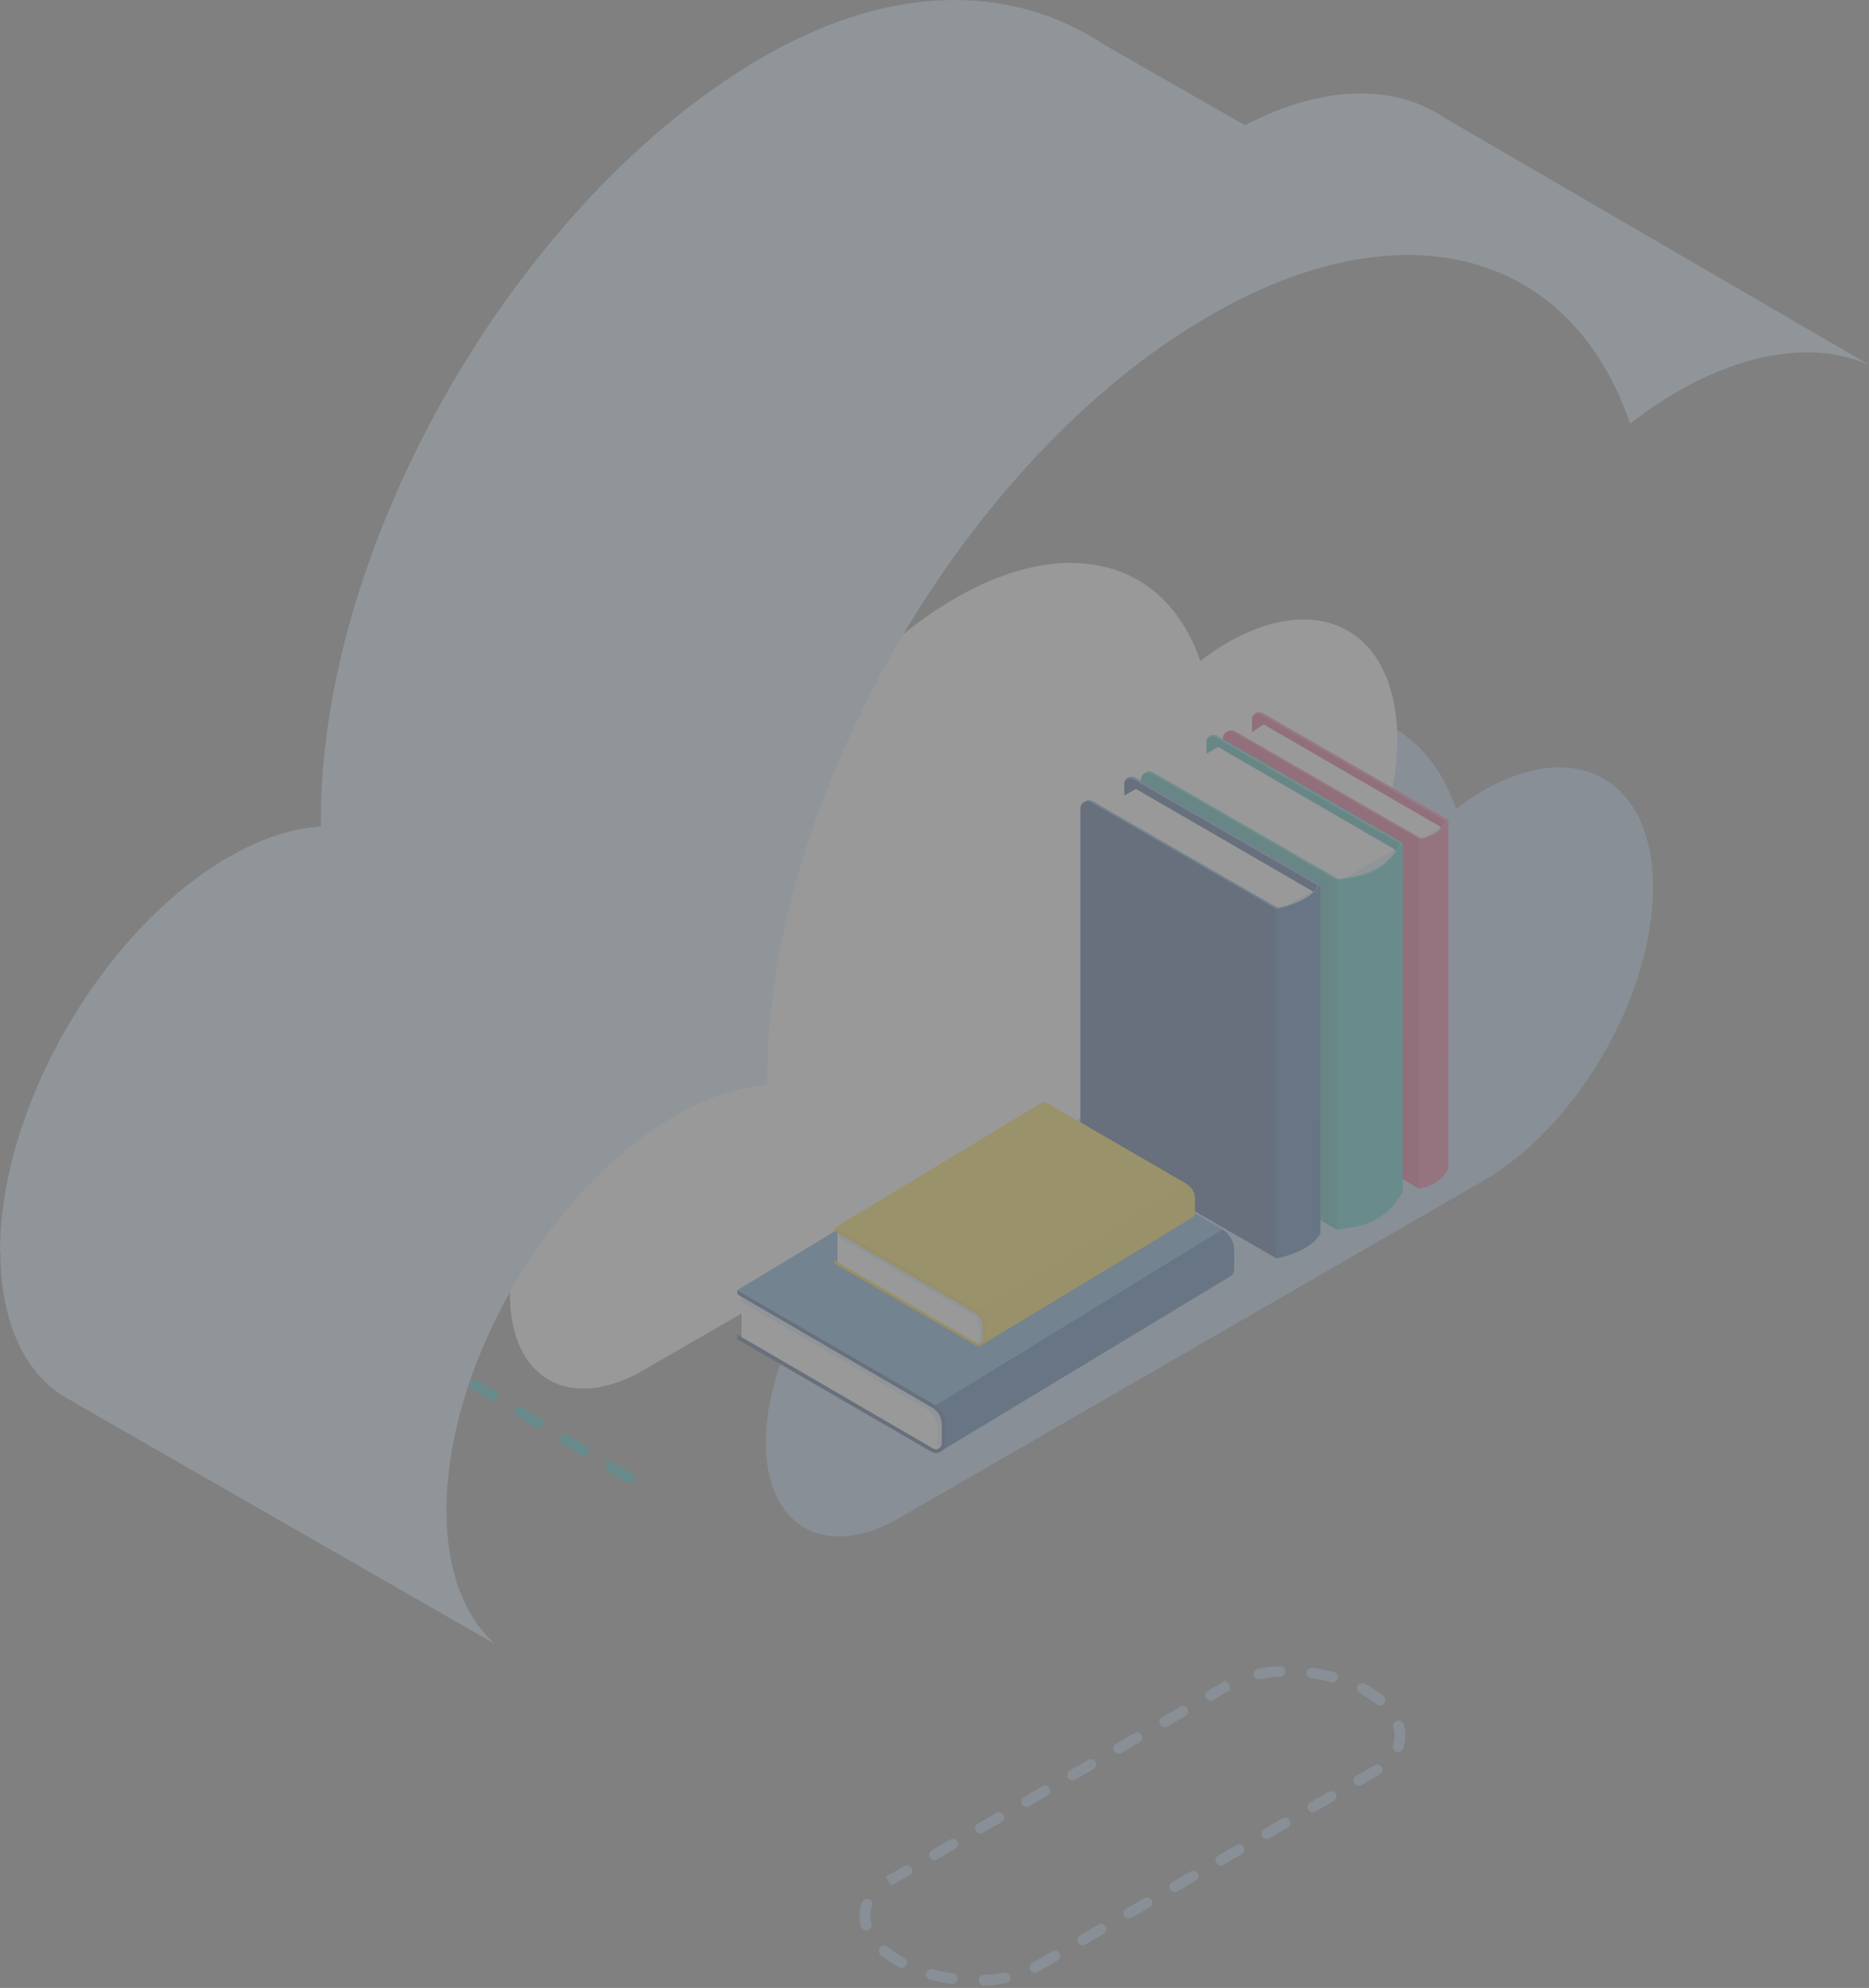 <svg width="582" height="619" viewBox="0 0 582 619" fill="none" xmlns="http://www.w3.org/2000/svg">
<rect x="0" y="0" width="582" height="619" fill="#808080" stroke="none"/>
<g opacity="0.2">
<path d="M306.393 618.264C305.499 618.264 304.771 617.569 304.738 616.675C304.704 615.748 305.4 614.986 306.327 614.953C308.512 614.854 310.663 614.622 312.65 614.225C313.543 614.059 314.404 614.622 314.603 615.549C314.768 616.443 314.206 617.304 313.279 617.502C311.127 617.933 308.809 618.198 306.459 618.297H306.393V618.264ZM296.494 617.767C296.494 617.767 296.329 617.767 296.263 617.767C294.012 617.436 291.76 616.973 289.576 616.377C288.682 616.145 288.185 615.218 288.417 614.324C288.649 613.43 289.576 612.934 290.469 613.166C292.489 613.728 294.607 614.159 296.759 614.457C297.653 614.589 298.282 615.417 298.15 616.344C298.017 617.171 297.322 617.767 296.528 617.767H296.494ZM322.316 614.258C321.72 614.258 321.158 613.96 320.86 613.397C320.429 612.603 320.694 611.576 321.522 611.146L327.679 607.604C328.474 607.14 329.467 607.405 329.93 608.2C330.394 608.994 330.129 610.021 329.334 610.451L323.144 614.026C322.879 614.159 322.614 614.225 322.349 614.225L322.316 614.258ZM280.803 612.768C280.538 612.768 280.273 612.702 280.008 612.57L278.982 612.007C277.227 610.981 275.638 609.888 274.248 608.696C273.553 608.1 273.454 607.074 274.049 606.346C274.645 605.65 275.705 605.551 276.4 606.147C277.625 607.206 279.081 608.2 280.637 609.094L281.597 609.623C282.392 610.054 282.69 611.047 282.259 611.874C281.961 612.437 281.399 612.735 280.803 612.735V612.768ZM337.114 605.717C336.551 605.717 335.989 605.419 335.691 604.889C335.227 604.095 335.492 603.101 336.286 602.638L342.014 599.327C342.808 598.864 343.801 599.129 344.265 599.923C344.728 600.718 344.463 601.711 343.669 602.174L337.942 605.485C337.677 605.651 337.379 605.717 337.114 605.717ZM269.713 601.082C268.984 601.082 268.322 600.618 268.124 599.89C267.826 598.798 267.66 597.672 267.66 596.546C267.66 595.123 267.925 593.699 268.455 592.342C268.786 591.481 269.746 591.084 270.606 591.382C271.467 591.713 271.898 592.673 271.567 593.534C271.202 594.494 271.004 595.52 271.004 596.546C271.004 597.341 271.136 598.169 271.368 598.996C271.633 599.89 271.103 600.784 270.242 601.049C270.077 601.082 269.944 601.115 269.779 601.115L269.713 601.082ZM351.448 597.44C350.886 597.44 350.323 597.142 350.025 596.613C349.562 595.818 349.826 594.825 350.621 594.361L356.348 591.051C357.143 590.587 358.136 590.852 358.599 591.647C359.063 592.441 358.798 593.468 358.003 593.898L352.276 597.208C352.011 597.374 351.713 597.44 351.448 597.44ZM365.783 589.164C365.22 589.164 364.657 588.866 364.359 588.336C363.896 587.542 364.161 586.515 364.955 586.085L370.682 582.774C371.477 582.311 372.47 582.576 372.934 583.37C373.397 584.165 373.132 585.158 372.338 585.621L366.61 588.932C366.346 589.098 366.048 589.164 365.783 589.164ZM277.559 587.211L276.632 585.82L275.903 584.33L281.564 581.053C282.359 580.589 283.352 580.854 283.815 581.649C284.279 582.443 284.014 583.436 283.219 583.9L277.592 587.144L277.559 587.211ZM380.117 580.887C379.554 580.887 378.992 580.589 378.694 580.06C378.23 579.265 378.495 578.272 379.29 577.808L385.017 574.498C385.811 574.034 386.804 574.299 387.268 575.094C387.731 575.888 387.467 576.881 386.672 577.345L380.945 580.656C380.68 580.821 380.382 580.887 380.117 580.887ZM290.966 579.199C290.403 579.199 289.84 578.901 289.542 578.371C289.079 577.577 289.344 576.584 290.138 576.12L295.865 572.809C296.66 572.346 297.653 572.611 298.117 573.405C298.58 574.2 298.315 575.226 297.521 575.657L291.794 578.967C291.529 579.133 291.231 579.199 290.966 579.199ZM394.452 572.611C393.889 572.611 393.326 572.313 393.028 571.783C392.565 570.989 392.83 569.995 393.624 569.532L399.351 566.221C400.146 565.758 401.172 566.023 401.602 566.817C402.066 567.612 401.801 568.638 401.006 569.068L395.279 572.379C395.014 572.545 394.716 572.611 394.452 572.611ZM305.3 570.922C304.738 570.922 304.175 570.624 303.877 570.095C303.413 569.3 303.678 568.274 304.473 567.844L310.2 564.533C310.994 564.069 311.988 564.334 312.451 565.129C312.914 565.923 312.65 566.917 311.855 567.38L306.128 570.691C305.863 570.856 305.565 570.922 305.3 570.922ZM408.786 564.334C408.223 564.334 407.66 564.036 407.363 563.507C406.899 562.712 407.164 561.719 407.958 561.255L413.686 557.945C414.447 557.481 415.473 557.746 415.937 558.541C416.4 559.335 416.135 560.328 415.341 560.792L409.614 564.103C409.349 564.268 409.051 564.334 408.786 564.334ZM319.635 562.646C319.072 562.646 318.509 562.348 318.211 561.818C317.748 561.024 318.013 560.031 318.807 559.567L324.534 556.256C325.329 555.793 326.322 556.058 326.785 556.852C327.249 557.647 326.984 558.673 326.189 559.104L320.462 562.414C320.198 562.58 319.9 562.646 319.635 562.646ZM423.12 556.058C422.558 556.058 421.995 555.76 421.697 555.23C421.233 554.436 421.498 553.442 422.293 552.979L428.02 549.668C428.814 549.205 429.808 549.47 430.271 550.231C430.735 551.026 430.47 552.019 429.708 552.482L423.948 555.793C423.683 555.958 423.385 556.025 423.12 556.025V556.058ZM333.969 554.369C333.406 554.369 332.844 554.071 332.546 553.542C332.082 552.747 332.347 551.721 333.142 551.291L338.869 547.98C339.663 547.516 340.656 547.781 341.12 548.576C341.583 549.37 341.318 550.364 340.524 550.827L334.797 554.138C334.532 554.303 334.234 554.369 333.969 554.369ZM348.304 546.093C347.741 546.093 347.178 545.795 346.88 545.265C346.417 544.471 346.681 543.478 347.476 543.014L353.203 539.703C353.998 539.24 354.991 539.505 355.454 540.299C355.918 541.094 355.653 542.087 354.858 542.551L349.131 545.861C348.866 546.027 348.568 546.093 348.304 546.093ZM435.369 545.53C435.171 545.53 435.005 545.53 434.806 545.431C433.946 545.133 433.515 544.173 433.813 543.312C434.144 542.385 434.31 541.458 434.31 540.498C434.31 539.637 434.177 538.743 433.913 537.85C433.648 536.989 434.144 536.062 435.005 535.797C435.899 535.532 436.793 536.029 437.058 536.889C437.422 538.081 437.62 539.306 437.62 540.498C437.62 541.822 437.389 543.146 436.925 544.438C436.693 545.1 436.031 545.53 435.369 545.53ZM362.638 537.816C362.075 537.816 361.512 537.518 361.214 536.989C360.751 536.194 361.016 535.201 361.81 534.738L367.537 531.427C368.299 530.964 369.325 531.228 369.789 532.023C370.252 532.817 369.987 533.811 369.193 534.274L363.466 537.585C363.201 537.75 362.903 537.816 362.638 537.816ZM429.741 531.096C429.377 531.096 428.98 530.964 428.682 530.699C427.49 529.706 426.133 528.779 424.61 527.885C424.213 527.653 423.849 527.454 423.451 527.223C422.657 526.792 422.326 525.799 422.756 524.971C423.187 524.177 424.18 523.846 425.007 524.276C425.438 524.508 425.868 524.74 426.265 524.971C427.921 525.931 429.443 526.991 430.801 528.083C431.496 528.679 431.595 529.705 431.032 530.401C430.701 530.798 430.238 530.997 429.774 530.997L429.741 531.096ZM376.972 529.54C376.41 529.54 375.847 529.242 375.549 528.712C375.085 527.918 375.35 526.925 376.145 526.461L381.64 523.283L382.699 524.574L383.328 526.13L377.8 529.308C377.535 529.474 377.237 529.54 376.972 529.54ZM414.977 523.879C414.977 523.879 414.679 523.879 414.546 523.813C412.494 523.25 410.408 522.853 408.256 522.555C407.363 522.422 406.734 521.595 406.833 520.701C406.965 519.807 407.826 519.178 408.687 519.277C410.971 519.575 413.222 520.039 415.374 520.634C416.268 520.866 416.764 521.793 416.533 522.654C416.334 523.382 415.672 523.879 414.944 523.879H414.977ZM392.002 522.919C391.24 522.919 390.545 522.389 390.38 521.595C390.214 520.701 390.777 519.84 391.671 519.641C393.823 519.211 396.14 518.946 398.49 518.814C399.517 518.781 400.179 519.476 400.212 520.37C400.245 521.297 399.55 522.058 398.656 522.091C396.471 522.19 394.352 522.455 392.333 522.853C392.234 522.853 392.101 522.853 392.002 522.853V522.919Z" fill="#A8CFF0"/>
<path d="M279.974 377.514C285.966 374.038 291.66 372.25 296.792 371.919C296.792 371.555 296.759 371.224 296.759 370.86C296.759 319.943 332.71 257.935 377.071 232.311C412.758 211.719 442.949 220.989 453.411 251.877C456.158 249.791 458.939 247.838 461.786 246.216C491.051 229.332 514.754 242.839 514.754 276.408C514.754 309.978 491.051 350.864 461.786 367.748C447.154 376.19 297.255 462.729 279.941 472.727C257.033 485.969 238.461 475.375 238.461 449.089C238.461 422.803 257.033 390.756 279.941 377.514H279.974Z" fill="#A8CFF0"/>
<path d="M200.322 331.5C206.314 328.024 212.008 326.236 217.139 325.905C217.139 325.541 217.106 325.21 217.106 324.846C217.106 273.929 253.058 211.921 297.419 186.297C333.072 165.705 363.297 174.975 373.758 205.83C376.506 203.744 379.287 201.791 382.134 200.169C411.398 183.285 435.102 196.792 435.102 230.361C435.102 263.931 411.398 304.816 382.134 321.701C367.501 330.143 217.603 416.681 200.289 426.679C177.38 439.922 158.809 429.328 158.809 403.042C158.809 376.756 177.38 344.709 200.289 331.467L200.322 331.5Z" fill="white"/>
<path d="M450.957 255.362V364.115L391.7 329.95C390.574 329.321 389.879 328.129 389.879 326.838V223.945C389.879 222.256 391.7 221.23 393.156 222.058L450.957 255.362Z" fill="#D62D69"/>
<path d="M450.627 255.921L392.826 222.617C391.833 222.054 390.707 222.352 390.078 223.146C390.542 221.955 391.965 221.359 393.19 222.054L450.991 255.358V364.111L450.66 363.913V255.921H450.627Z" fill="#F76195"/>
<path d="M441.129 262.608V361.86L448.644 356.629V257.477L441.129 262.608Z" fill="#D1EBFF"/>
<path d="M448.642 257.477L441.127 262.608L385.875 230.76L393.489 225.562L448.642 257.477Z" fill="white"/>
<path d="M442.352 260.956V369.742L383.094 335.577C381.969 334.948 381.273 333.756 381.273 332.465V229.538C381.273 227.85 383.094 226.824 384.551 227.651L442.352 260.956Z" fill="#F76195"/>
<path d="M441.59 260.984V369.77C441.59 369.77 447.847 369.406 450.727 363.678V363.612L450.76 255.422H450.363C447.516 261.182 441.59 261.017 441.59 261.017V260.984Z" fill="#F76195"/>
<path d="M441.856 261.348V370.101L382.598 335.936C381.473 335.307 380.777 334.115 380.777 332.824V229.898C380.777 228.209 382.598 227.183 384.055 228.011L441.856 261.315V261.348Z" fill="#D62D69"/>
<path d="M441.789 261.349V370.102C441.789 370.102 448.046 369.738 450.926 364.011V363.945L450.959 255.258C448.112 261.018 441.789 261.349 441.789 261.349Z" fill="#EB4680"/>
<path d="M436.789 262.442V371.195L377.532 337.03C376.406 336.401 375.711 335.209 375.711 333.918V230.992C375.711 229.303 377.532 228.277 378.988 229.105L436.789 262.409V262.442Z" fill="#0BA19F"/>
<path d="M436.424 263.007L378.623 229.703C377.63 229.14 376.504 229.438 375.875 230.232C376.338 229.04 377.762 228.445 378.987 229.14L436.788 262.444V371.197L436.457 370.999V263.007H436.424Z" fill="#3ECFCD"/>
<path d="M415.637 275.413V374.632L434.44 363.707V264.555L415.637 275.413Z" fill="#D1EBFF"/>
<path d="M434.438 264.557L415.635 275.415L360.383 243.534L379.319 232.609L434.438 264.557Z" fill="white"/>
<path d="M416.86 273.768V382.522L357.602 348.356C356.476 347.727 355.781 346.535 355.781 345.244V242.351C355.781 240.663 357.602 239.636 359.059 240.464L416.86 273.768Z" fill="#3ECFCD"/>
<path d="M416.066 273.799V382.552L421.893 381.559C428.216 380.499 433.645 376.46 436.492 370.733V370.667L436.525 262.477H436.128C433.281 268.237 428.216 271.746 421.893 272.839L416.066 273.832V273.799Z" fill="#3ECFCD"/>
<path d="M416.364 274.128V382.914L357.106 348.749C355.98 348.12 355.285 346.928 355.285 345.637V242.71C355.285 241.022 357.106 239.996 358.563 240.823L416.364 274.128Z" fill="#0BA19F"/>
<path d="M416.297 274.129V382.916L422.123 381.922C428.446 380.863 433.876 376.824 436.723 371.097V371.031L436.756 262.344C433.909 268.104 428.446 272.143 422.123 273.203L416.297 274.196V274.129Z" fill="#0FBAB8"/>
<path d="M411.168 275.456V384.209L351.911 350.044C350.785 349.415 350.09 348.223 350.09 346.932V244.038C350.09 242.35 351.911 241.324 353.367 242.151L411.168 275.456Z" fill="#03336E"/>
<path d="M410.834 276.015L353.033 242.71C352.04 242.148 350.914 242.446 350.285 243.24C350.749 242.048 352.172 241.452 353.397 242.148L411.198 275.452V384.205L410.867 384.007V276.015H410.834Z" fill="#3F92D1"/>
<path d="M396.801 284.39V383.609L408.851 376.723V277.57L396.801 284.39Z" fill="#D1EBFF"/>
<path d="M408.849 277.57L396.799 284.39L341.547 252.542L353.729 245.656L408.849 277.57Z" fill="white"/>
<path d="M398.024 282.737V391.49L338.766 357.325C337.641 356.696 336.945 355.504 336.945 354.213V251.32C336.945 249.631 338.766 248.605 340.223 249.433L398.024 282.737Z" fill="#3F92D1"/>
<path d="M397.262 282.768V391.521C397.262 391.521 408.087 389.501 410.934 383.741V383.675L410.967 275.484H410.57C407.723 281.245 397.262 282.768 397.262 282.768Z" fill="#3F92D1"/>
<path d="M397.528 283.097V391.85L338.27 357.684C337.144 357.055 336.449 355.863 336.449 354.572V251.679C336.449 249.991 338.27 248.964 339.727 249.792L397.528 283.097Z" fill="#03336E"/>
<path d="M397.461 283.1V391.853C397.461 391.853 408.286 389.834 411.133 384.073V384.007L411.166 275.32C408.319 281.081 397.461 283.1 397.461 283.1Z" fill="#084C94"/>
<path d="M320.953 348.228L380.608 382.823C382.893 384.148 384.316 386.564 384.316 389.213V395.073C384.316 396.298 383.588 397.258 382.595 397.721L292.881 451.916L291.325 437.581L229.617 401.793L318.106 348.261C319 347.731 320.093 347.731 320.987 348.228H320.953Z" fill="#084C94"/>
<path d="M291.328 437.612L229.621 401.824L318.11 348.292C319.004 347.762 320.097 347.762 320.99 348.259L380.645 382.855L291.362 437.612H291.328Z" fill="#3F92D1"/>
<path d="M293.71 443.307V448.968C293.71 451.153 291.36 452.51 289.473 451.418L230.91 417.451V402.719L290.135 437.05C292.353 438.308 293.743 440.691 293.743 443.24L293.71 443.307Z" fill="white"/>
<path d="M291.99 450.594V444.933C291.99 442.384 290.633 440 288.382 438.742L230.879 405.404V402.789L290.103 437.12C292.321 438.378 293.712 440.762 293.712 443.311V448.972C293.712 450.296 292.851 451.289 291.759 451.653C291.891 451.322 291.99 450.991 291.99 450.594Z" fill="#D1EBFF"/>
<path d="M290.598 451.025C290.863 451.191 291.161 451.257 291.492 451.257C292.353 451.257 293.28 450.562 293.28 449.469V443.61C293.28 441.392 292.088 439.306 290.135 438.213L229.619 403.022V401.797L290.697 437.22C292.982 438.544 294.405 440.961 294.405 443.61V449.469C294.405 451.721 291.955 453.144 290.002 452.019L229.586 416.992V415.569L290.565 451.025H290.598Z" fill="#03336E"/>
<path d="M326.155 343.523L369.423 368.617C371.078 369.577 372.104 371.332 372.104 373.252V377.489C372.104 378.383 371.575 379.078 370.846 379.41L305.762 418.739L304.637 408.344L259.879 382.389L324.069 343.556C324.698 343.158 325.493 343.158 326.155 343.556V343.523Z" fill="#FFD70F"/>
<path d="M304.637 408.344L259.879 382.389L324.069 343.556C324.698 343.158 325.493 343.158 326.155 343.556L369.423 368.65L304.637 408.377V408.344Z" fill="#FFDE17"/>
<path d="M306.355 412.478V416.583C306.355 418.172 304.633 419.165 303.276 418.371L260.77 393.74V383.047L303.74 407.976C305.362 408.903 306.355 410.624 306.355 412.478Z" fill="white"/>
<path d="M305.099 417.773V413.668C305.099 411.814 304.106 410.093 302.483 409.166L260.738 384.965V383.078L303.708 408.007C305.33 408.934 306.324 410.655 306.324 412.509V416.614C306.324 417.575 305.695 418.303 304.9 418.568C304.999 418.336 305.066 418.071 305.066 417.806L305.099 417.773Z" fill="#D1EBFF"/>
<path d="M304.105 418.11C304.304 418.209 304.535 418.276 304.734 418.276C305.363 418.276 306.025 417.779 306.025 416.984V412.747C306.025 411.125 305.164 409.635 303.741 408.84L259.844 383.316V382.422L304.171 408.112C305.826 409.072 306.853 410.827 306.853 412.747V416.984C306.853 418.607 305.098 419.633 303.675 418.838L259.844 393.413V392.387L304.072 418.11H304.105Z" fill="#FFCC00"/>
<path d="M195.92 461.839C195.622 461.839 195.324 461.773 195.059 461.607L189.398 458.197C188.604 457.734 188.372 456.707 188.835 455.913C189.299 455.118 190.325 454.887 191.12 455.35L196.78 458.76C197.575 459.224 197.807 460.25 197.343 461.044C197.045 461.574 196.483 461.839 195.92 461.839ZM181.751 453.298C181.453 453.298 181.155 453.231 180.89 453.066L175.229 449.656C174.435 449.192 174.203 448.166 174.666 447.372C175.13 446.577 176.156 446.345 176.951 446.809L182.612 450.219C183.406 450.682 183.638 451.708 183.174 452.503C182.876 453.033 182.314 453.298 181.751 453.298ZM167.582 444.756C167.284 444.756 166.986 444.69 166.721 444.525L161.06 441.115C160.266 440.651 160.034 439.625 160.498 438.83C160.961 438.036 161.987 437.804 162.782 438.267L168.443 441.677C169.237 442.141 169.469 443.167 169.006 443.962C168.708 444.491 168.145 444.756 167.582 444.756ZM153.413 436.215C153.115 436.215 152.817 436.149 152.552 435.983L146.891 432.573C146.097 432.11 145.865 431.083 146.329 430.289C146.792 429.494 147.818 429.263 148.613 429.726L154.274 433.136C155.068 433.6 155.3 434.626 154.837 435.42C154.539 435.95 153.976 436.215 153.413 436.215ZM142.29 424.562C141.661 424.562 141.065 424.197 140.8 423.602C139.84 421.582 139.013 419.43 138.35 417.179C138.086 416.318 138.582 415.391 139.443 415.126C140.304 414.862 141.231 415.358 141.495 416.252C142.124 418.338 142.886 420.324 143.78 422.211C144.177 423.039 143.813 424.032 142.985 424.429C142.753 424.528 142.522 424.595 142.29 424.595V424.562ZM137.986 408.671C137.159 408.671 136.43 408.042 136.331 407.181C136.099 404.996 136 402.712 136 400.394C136 399.467 136.728 398.739 137.655 398.739C138.582 398.739 139.31 399.467 139.31 400.394C139.31 402.579 139.41 404.764 139.642 406.85C139.741 407.744 139.079 408.571 138.152 408.671C138.086 408.671 138.019 408.671 137.986 408.671ZM138.317 392.151C138.317 392.151 138.185 392.151 138.086 392.151C137.192 392.018 136.53 391.191 136.662 390.297C136.96 388.112 137.357 385.861 137.821 383.643C138.019 382.749 138.88 382.153 139.774 382.385C140.668 382.583 141.231 383.444 141.032 384.338C140.568 386.49 140.204 388.642 139.906 390.727C139.807 391.555 139.079 392.151 138.251 392.151H138.317ZM142.025 376.028C141.86 376.028 141.694 376.028 141.529 375.962C140.668 375.664 140.171 374.737 140.469 373.876C141.164 371.758 141.926 369.639 142.753 367.553C143.084 366.692 144.044 366.295 144.905 366.626C145.766 366.957 146.163 367.917 145.832 368.778C145.038 370.798 144.309 372.85 143.614 374.903C143.382 375.598 142.753 376.061 142.025 376.061V376.028ZM148.315 360.733C148.05 360.733 147.818 360.667 147.587 360.568C146.759 360.171 146.428 359.177 146.858 358.35C147.852 356.363 148.911 354.377 150.036 352.424C150.5 351.629 151.493 351.364 152.288 351.828C153.082 352.291 153.347 353.285 152.883 354.079C151.791 355.966 150.765 357.886 149.772 359.84C149.474 360.402 148.911 360.766 148.282 360.766L148.315 360.733ZM156.79 346.531C156.459 346.531 156.128 346.432 155.83 346.233C155.068 345.703 154.903 344.677 155.433 343.916C156.724 342.062 158.048 340.274 159.438 338.519C160.001 337.791 161.06 337.692 161.756 338.254C162.484 338.817 162.583 339.877 162.02 340.572C160.663 342.26 159.372 344.015 158.114 345.803C157.783 346.266 157.286 346.498 156.757 346.498L156.79 346.531ZM167.284 333.719C166.887 333.719 166.456 333.553 166.125 333.255C165.463 332.626 165.43 331.567 166.059 330.905C166.456 330.475 166.887 330.044 167.317 329.614C167.979 328.952 169.006 328.952 169.668 329.614C170.33 330.276 170.33 331.302 169.668 331.964C169.27 332.362 168.873 332.792 168.476 333.189C168.145 333.52 167.714 333.686 167.284 333.686V333.719Z" fill="#0FBAB8"/>
<path d="M159.539 331.043L176.091 323.594L168.643 337.929L159.539 331.043Z" fill="#0FBAB8"/>
<path d="M0 389.742C0 344.633 31.848 289.64 71.132 266.915C81.407 260.95 91.172 257.882 99.971 257.314C99.971 256.689 99.914 256.121 99.914 255.496C99.914 168.12 161.566 61.712 237.637 17.74C280.327 -6.916 317.511 -3.621 343.739 13.877L387.678 38.988C412.487 26.091 434.683 26.205 450.352 36.999L582 113.581C565.991 106.593 544.986 108.866 521.938 122.16C517.056 125 512.23 128.352 507.575 131.874C489.636 78.869 437.806 62.962 376.665 98.299C300.594 142.271 238.942 248.679 238.942 336.055C238.942 336.68 238.999 337.248 238.999 337.873C230.2 338.441 220.436 341.566 210.16 347.474C170.876 370.199 139.028 425.135 139.028 470.3C139.028 489.389 144.762 503.649 154.299 512L23.162 436.725V436.611C9.026 429.907 0.114 413.546 0.114 389.685L0 389.742Z" fill="#D1EBFF"/>
</g>
</svg>

